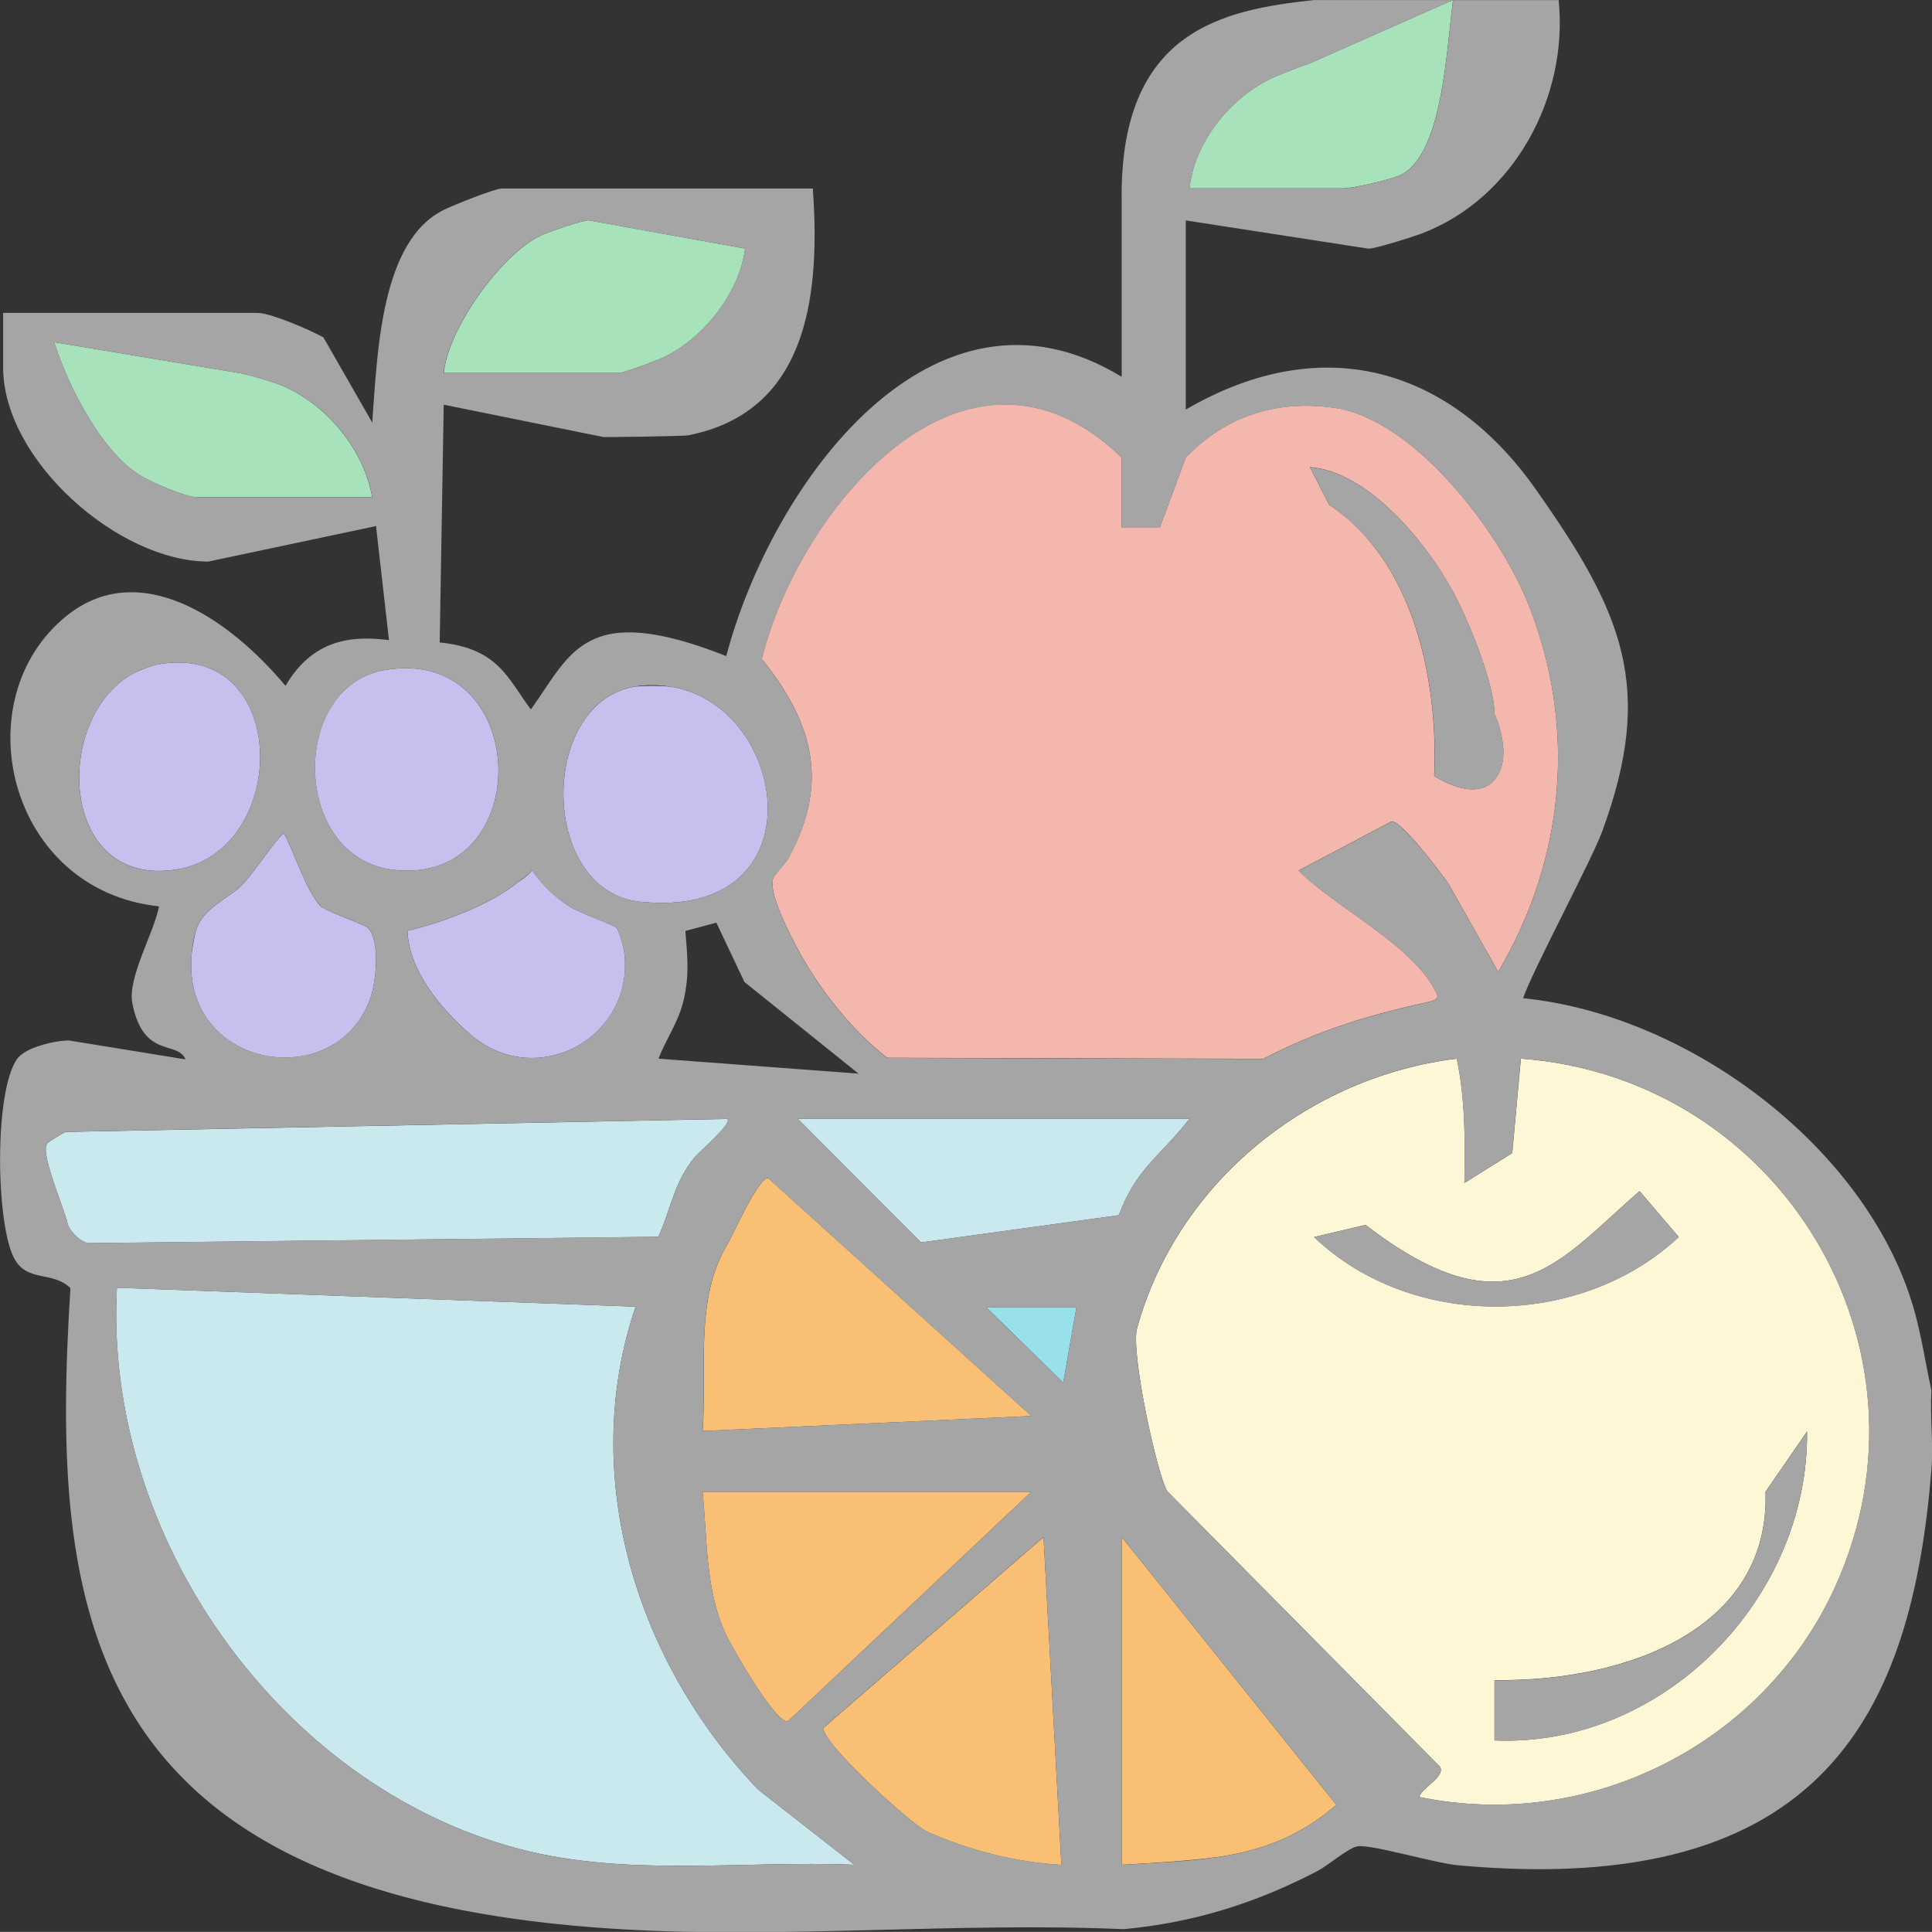 <?xml version="1.0" encoding="UTF-8"?><svg id="Layer_1" xmlns="http://www.w3.org/2000/svg" viewBox="0 0 24 23.999"><rect x="0" y="0" width="24" height="23.999" fill="#333333" stroke="none"/><defs><style>.cls-1{fill:none;}.cls-2{fill:#fef7d6;}.cls-3{fill:#f4b7ae;}.cls-4{fill:#a5a5a5;}.cls-5{fill:#f9c075;}.cls-6{fill:#c8bfef;}.cls-7{fill:#98e1ea;}.cls-8{fill:#a8e2bb;}.cls-9{fill:#cae9ef;}</style></defs><polygon class="cls-1" points="8.728 17.776 8.728 17.776 12.811 17.59 8.728 17.776"/><path class="cls-1" d="M7.887,8.528c.156-.013.297-.01.431,0-.136-.02-.278-.026-.431,0Z"/><path class="cls-1" d="M8.18,13.15l2.485.186-1.417-1.138-.349-.737-.386.103c.025.312.051.535-.019.847-.064.284-.213.479-.315.738Z"/><path class="cls-1" d="M6.612,10.811c-.044.052-.112.095-.17.143.066-.044.125-.09.17-.143Z"/><path class="cls-1" d="M3.907,11.156c.031.052.063.095.094.115-.032-.02-.063-.07-.094-.115Z"/><path class="cls-1" d="M.836,15.185c-.004-.023-.017-.06-.033-.106.012.036.029.085.033.106Z"/><path class="cls-1" d="M2.377,11.908c.006-.116.029-.23.056-.343-.028.087-.048.194-.056.343Z"/><path class="cls-1" d="M1.823,8.295c-.049.016-.096.035-.141.057.05-.024.094-.038.141-.057Z"/><path class="cls-1" d="M20.132,15.006c.077-.07.153-.139.235-.21-.081.069-.158.14-.235.21Z"/><path class="cls-1" d="M13.934,23.165c.433-.026.819-.042,1.181-.095-.391.05-.791.071-1.181.095Z"/><path class="cls-3" d="M9.808,10.637c-.051.095-.173.205-.201.269-.072.162.19.669.28.841.269.513.679,1.041,1.134,1.393l4.671.013c.686-.354,1.293-.54,2.053-.707.053-.012.086-.016.117-.068-.25-.612-1.266-1.093-1.731-1.564l1.154-.61c.118-.021.626.653.71.777l.616,1.091c.83-1.406.98-3.038.376-4.564-.353-.891-1.415-2.307-2.422-2.444-.712-.097-1.338.102-1.836.62l-.32.866h-.475v-.866c-1.933-1.868-4.009.632-4.471,2.501.629.786.843,1.522.344,2.451ZM18.041,7.333c.189.343.524,1.159.524,1.535,0,0,.248.528,0,.819-.248.291-.749-.047-.749-.047.054-1.233-.277-2.693-1.306-3.371l-.238-.467c.725.056,1.436.929,1.768,1.53Z"/><path class="cls-2" d="M18.893,13.151l-.107,1.173-.595.371c.011-.52.011-1.035-.094-1.544-1.846.226-3.475,1.543-3.972,3.35-.081.294.242,1.791.374,2.022l3.391,3.426c.064.125-.223.253-.26.374,2.113.437,4.284-.658,5.171-2.619,1.345-2.975-.695-6.317-3.907-6.553ZM16.323,15.367l.64-.151c1.656,1.272,2.291.586,3.169-.21.076-.07.154-.14.235-.21l.487.57c-1.223,1.145-3.322,1.157-4.531,0ZM22.448,17.783c.02,2.076-1.789,3.927-3.883,3.837v-.749c1.675.019,3.423-.651,3.367-2.34l.516-.749Z"/><path class="cls-9" d="M7.894,16.232l-6.442-.235c-.167,3.074,2.013,6.18,4.986,6.968,1.352.358,2.788.143,4.174.2l-1.194-.934c-1.52-1.586-2.232-3.906-1.523-5.999Z"/><path class="cls-9" d="M8.638,14.367c.05-.06.461-.412.398-.467l-8.217.161c-.014,0-.211.116-.232.142-.083.097.136.627.216.877.017.046.029.083.033.106.019.099.156.238.257.257l7.086-.079c.167-.378.193-.681.458-.997Z"/><path class="cls-5" d="M9.543,14.636c-.116-.02-.436.7-.5.807-.416.687-.26,1.528-.314,2.333l4.083-.186-3.268-2.954Z"/><path class="cls-5" d="M16.601,22.422l-2.667-3.328v4.071c.389-.023.79-.044,1.181-.095.53-.078,1.006-.238,1.486-.649Z"/><path class="cls-5" d="M10.23,21.463c-.032.182,1.097,1.206,1.286,1.29.521.231,1.097.382,1.669.413l-.222-4.071-2.733,2.369Z"/><path class="cls-5" d="M9.787,21.383l3.024-2.851h-4.083c.059.598.034,1.217.285,1.763.078.168.618,1.115.773,1.088Z"/><path class="cls-9" d="M11.441,15.434l2.457-.338c.222-.588.496-.712.878-1.197h-4.865l1.53,1.535Z"/><path class="cls-8" d="M8.275,4.424c.479-.242.913-.794.981-1.336l-1.943-.351c-.087,0-.501.144-.602.193-.485.231-1.15,1.158-1.197,1.703h2.175c.061,0,.502-.166.587-.209Z"/><path class="cls-8" d="M3.44,4.765c-.075-.028-.426-.132-.477-.132l-2.289-.382c.167.536.594,1.385,1.094,1.67.139.079.538.256.68.256h2.175c-.106-.615-.6-1.194-1.184-1.413Z"/><path class="cls-8" d="M15.81.965c-.521.243-.971.793-1.034,1.375h1.895c.143,0,.541-.096.691-.151.559-.203.607-1.594.688-2.189l-1.8.796c-.023,0-.381.142-.439.169Z"/><path class="cls-6" d="M2.204,10.799c1.404-.241,1.408-2.826-.229-2.548-.054.009-.102.028-.151.044-.047.019-.092.034-.141.057-1.039.527-.964,2.701.522,2.446Z"/><path class="cls-6" d="M4.886,10.805c1.789.206,1.725-2.792-.104-2.482-1.192.202-1.16,2.336.104,2.482Z"/><path class="cls-6" d="M7.95,11.201c2.255.239,1.855-2.456.368-2.672-.133-.011-.275-.013-.431,0-1.203.204-1.185,2.54.063,2.673Z"/><path class="cls-6" d="M5.061,11.563c.023.488.385.939.779,1.284.8.698,2.018.073,1.919-.984-.007-.072-.062-.298-.104-.34-.038-.037-.446-.179-.566-.253-.189-.118-.354-.273-.476-.459-.045.052-.104.099-.17.143-.367.296-.959.508-1.381.609Z"/><path class="cls-6" d="M4.6,12.401c.073-.205.128-.719-.033-.877-.038-.037-.446-.179-.566-.253-.031-.019-.063-.063-.094-.115-.15-.216-.283-.651-.384-.805-.147.132-.425.588-.586.706-.276.202-.428.277-.504.509-.027.112-.05.227-.056.343-.077,1.38,1.805,1.673,2.223.492Z"/><polygon class="cls-7" points="13.208 17.176 13.372 16.239 12.25 16.239 13.208 17.176"/><path class="cls-4" d="M17.817,9.641s.501.337.749.047c.248-.291,0-.819,0-.819,0-.375-.335-1.192-.524-1.535-.332-.601-1.043-1.474-1.768-1.53l.238.467c1.029.678,1.36,2.138,1.306,3.371Z"/><path class="cls-4" d="M18.565,20.872v.749c2.094.09,3.902-1.762,3.883-3.837l-.516.749c.057,1.689-1.692,2.359-3.367,2.34Z"/><path class="cls-4" d="M20.854,15.367l-.487-.57c-.082.07-.158.14-.235.21-.878.795-1.514,1.481-3.169.21l-.64.151c1.209,1.157,3.308,1.145,4.531,0Z"/><path class="cls-4" d="M23.992,17.269c-.069-.316-.116-.633-.2-.946-.543-2.016-2.774-3.713-4.872-3.923.119-.346.852-1.715.982-2.069.657-1.787.265-2.711-.83-4.261-1.034-1.463-2.606-1.993-4.342-.982v-2.35l2.269.351c.091,0,.54-.143.656-.186,1.15-.434,1.83-1.695,1.707-2.902h-1.311c-.081.595-.129,1.986-.688,2.189-.15.054-.548.151-.691.151h-1.895c.064-.582.513-1.132,1.034-1.375.058-.027.416-.169.439-.169l1.8-.796h-1.73c-1.135.122-2.419.38-2.386,2.504v2.176c-2.349-1.433-4.348,1.332-4.912,3.469-1.759-.694-1.927-.034-2.427.663-.281-.369-.395-.76-1.133-.832l.05-2.954,1.988.403c.046,0,.978-.009,1.053-.023,1.43-.284,1.648-1.636,1.544-3.065h-3.865c-.089.001-.606.209-.719.265-.782.386-.824,1.762-.889,2.642l-.607-1.059c-.168-.091-.65-.303-.82-.303H.039v.679c0,1.144,1.425,2.41,2.55,2.41l2.082-.441.161,1.416c-.352-.039-.911-.077-1.285.569-.715-.855-1.827-1.598-2.728-.863-1.274,1.039-.723,3.402,1.156,3.602-.056.318-.393.883-.331,1.203.135.696.563.459.66.698l-1.448-.235c-.165,0-.542.083-.644.23-.287.411-.262,2.031-.041,2.466.161.318.474.159.704.38-.253,4.004.107,7.576,6.859,7.966,2.032.117,4.179-.092,6.224-.002.865-.08,1.646-.324,2.411-.724.133-.07.381-.287.494-.305.176-.028.949.208,1.257.236,4.549.415,5.63-1.917,5.873-4.916.026-.316-.019-.663,0-.983ZM6.71,2.93c.102-.049.515-.193.602-.193l1.943.351c-.067.542-.502,1.093-.981,1.336-.084.043-.525.209-.587.209h-2.175c.047-.544.712-1.472,1.197-1.703ZM2.449,6.177c-.142,0-.541-.177-.68-.256-.5-.285-.927-1.134-1.094-1.67l2.289.382c.05,0,.402.104.477.132.584.218,1.078.798,1.184,1.413h-2.175ZM13.934,5.686v.866h.475l.32-.866c.498-.518,1.124-.716,1.836-.62,1.007.137,2.07,1.553,2.422,2.444.604,1.526.454,3.157-.376,4.564l-.616-1.091c-.084-.124-.592-.798-.71-.777l-1.154.61c.465.47,1.481.951,1.731,1.564-.031.051-.064.056-.117.068-.761.167-1.367.352-2.053.707l-4.671-.013c-.455-.352-.865-.88-1.134-1.393-.09-.172-.352-.679-.28-.841.028-.064.15-.174.201-.269.498-.928.284-1.665-.344-2.451.462-1.869,2.537-4.369,4.471-2.501ZM13.898,15.096l-2.457.338-1.53-1.535h4.865c-.382.485-.656.609-.878,1.197ZM1.975,8.251c1.637-.278,1.633,2.307.229,2.548-1.486.255-1.56-1.92-.522-2.446.045-.023.092-.041.141-.057.05-.016.098-.035.151-.044ZM2.433,11.565c.076-.232.228-.307.504-.509.16-.117.439-.574.586-.706.102.154.234.589.384.805.031.045.062.094.094.115.12.074.528.216.566.253.161.158.106.672.033.877-.418,1.18-2.3.888-2.223-.492.008-.149.028-.255.056-.343ZM8.513,11.565l.386-.103.349.737,1.417,1.138-2.485-.186c.101-.259.251-.454.315-.738.07-.312.044-.535.019-.847ZM8.728,18.532h4.083l-3.024,2.851c-.156.027-.696-.92-.773-1.088-.252-.546-.227-1.165-.285-1.763ZM8.728,17.776h0c.054-.805-.102-1.646.314-2.333.065-.107.384-.827.5-.807l3.268,2.954-4.083.186ZM8.318,8.529c1.487.216,1.887,2.911-.368,2.672-1.248-.132-1.267-2.469-.063-2.673.153-.026.295-.019.431,0ZM6.612,10.811c.122.186.287.341.476.459.12.074.528.216.566.253.043.042.098.267.104.34.099,1.057-1.118,1.682-1.919.984-.394-.344-.756-.796-.779-1.284.422-.102,1.014-.313,1.381-.609.058-.047.126-.091.17-.143ZM4.783,8.323c1.829-.31,1.892,2.687.104,2.482-1.264-.145-1.295-2.279-.104-2.482ZM.836,15.185c-.004-.021-.022-.07-.033-.106-.08-.25-.299-.78-.216-.877.022-.026.219-.142.232-.142l8.217-.161c.062.055-.348.408-.398.467-.265.316-.291.619-.458.997l-7.086.079c-.101-.019-.239-.159-.257-.257ZM6.439,22.965c-2.973-.787-5.153-3.894-4.986-6.968l6.442.235c-.708,2.092.003,4.413,1.523,5.999l1.194.934c-1.386-.057-2.822.158-4.174-.2ZM11.516,22.752c-.189-.084-1.318-1.107-1.286-1.29l2.733-2.369.222,4.071c-.572-.031-1.148-.182-1.669-.413ZM13.208,17.176l-.959-.936h1.123l-.164.936ZM13.934,23.165v-4.071l2.667,3.328c-.481.41-.956.571-1.486.649-.361.053-.747.069-1.181.095ZM22.8,19.703c-.887,1.962-3.057,3.056-5.171,2.619.037-.121.324-.248.26-.374l-3.391-3.426c-.132-.231-.455-1.729-.374-2.022.497-1.807,2.126-3.124,3.972-3.35.105.51.105,1.025.094,1.544l.595-.371.107-1.173c3.212.236,5.252,3.578,3.907,6.553Z"/></svg>